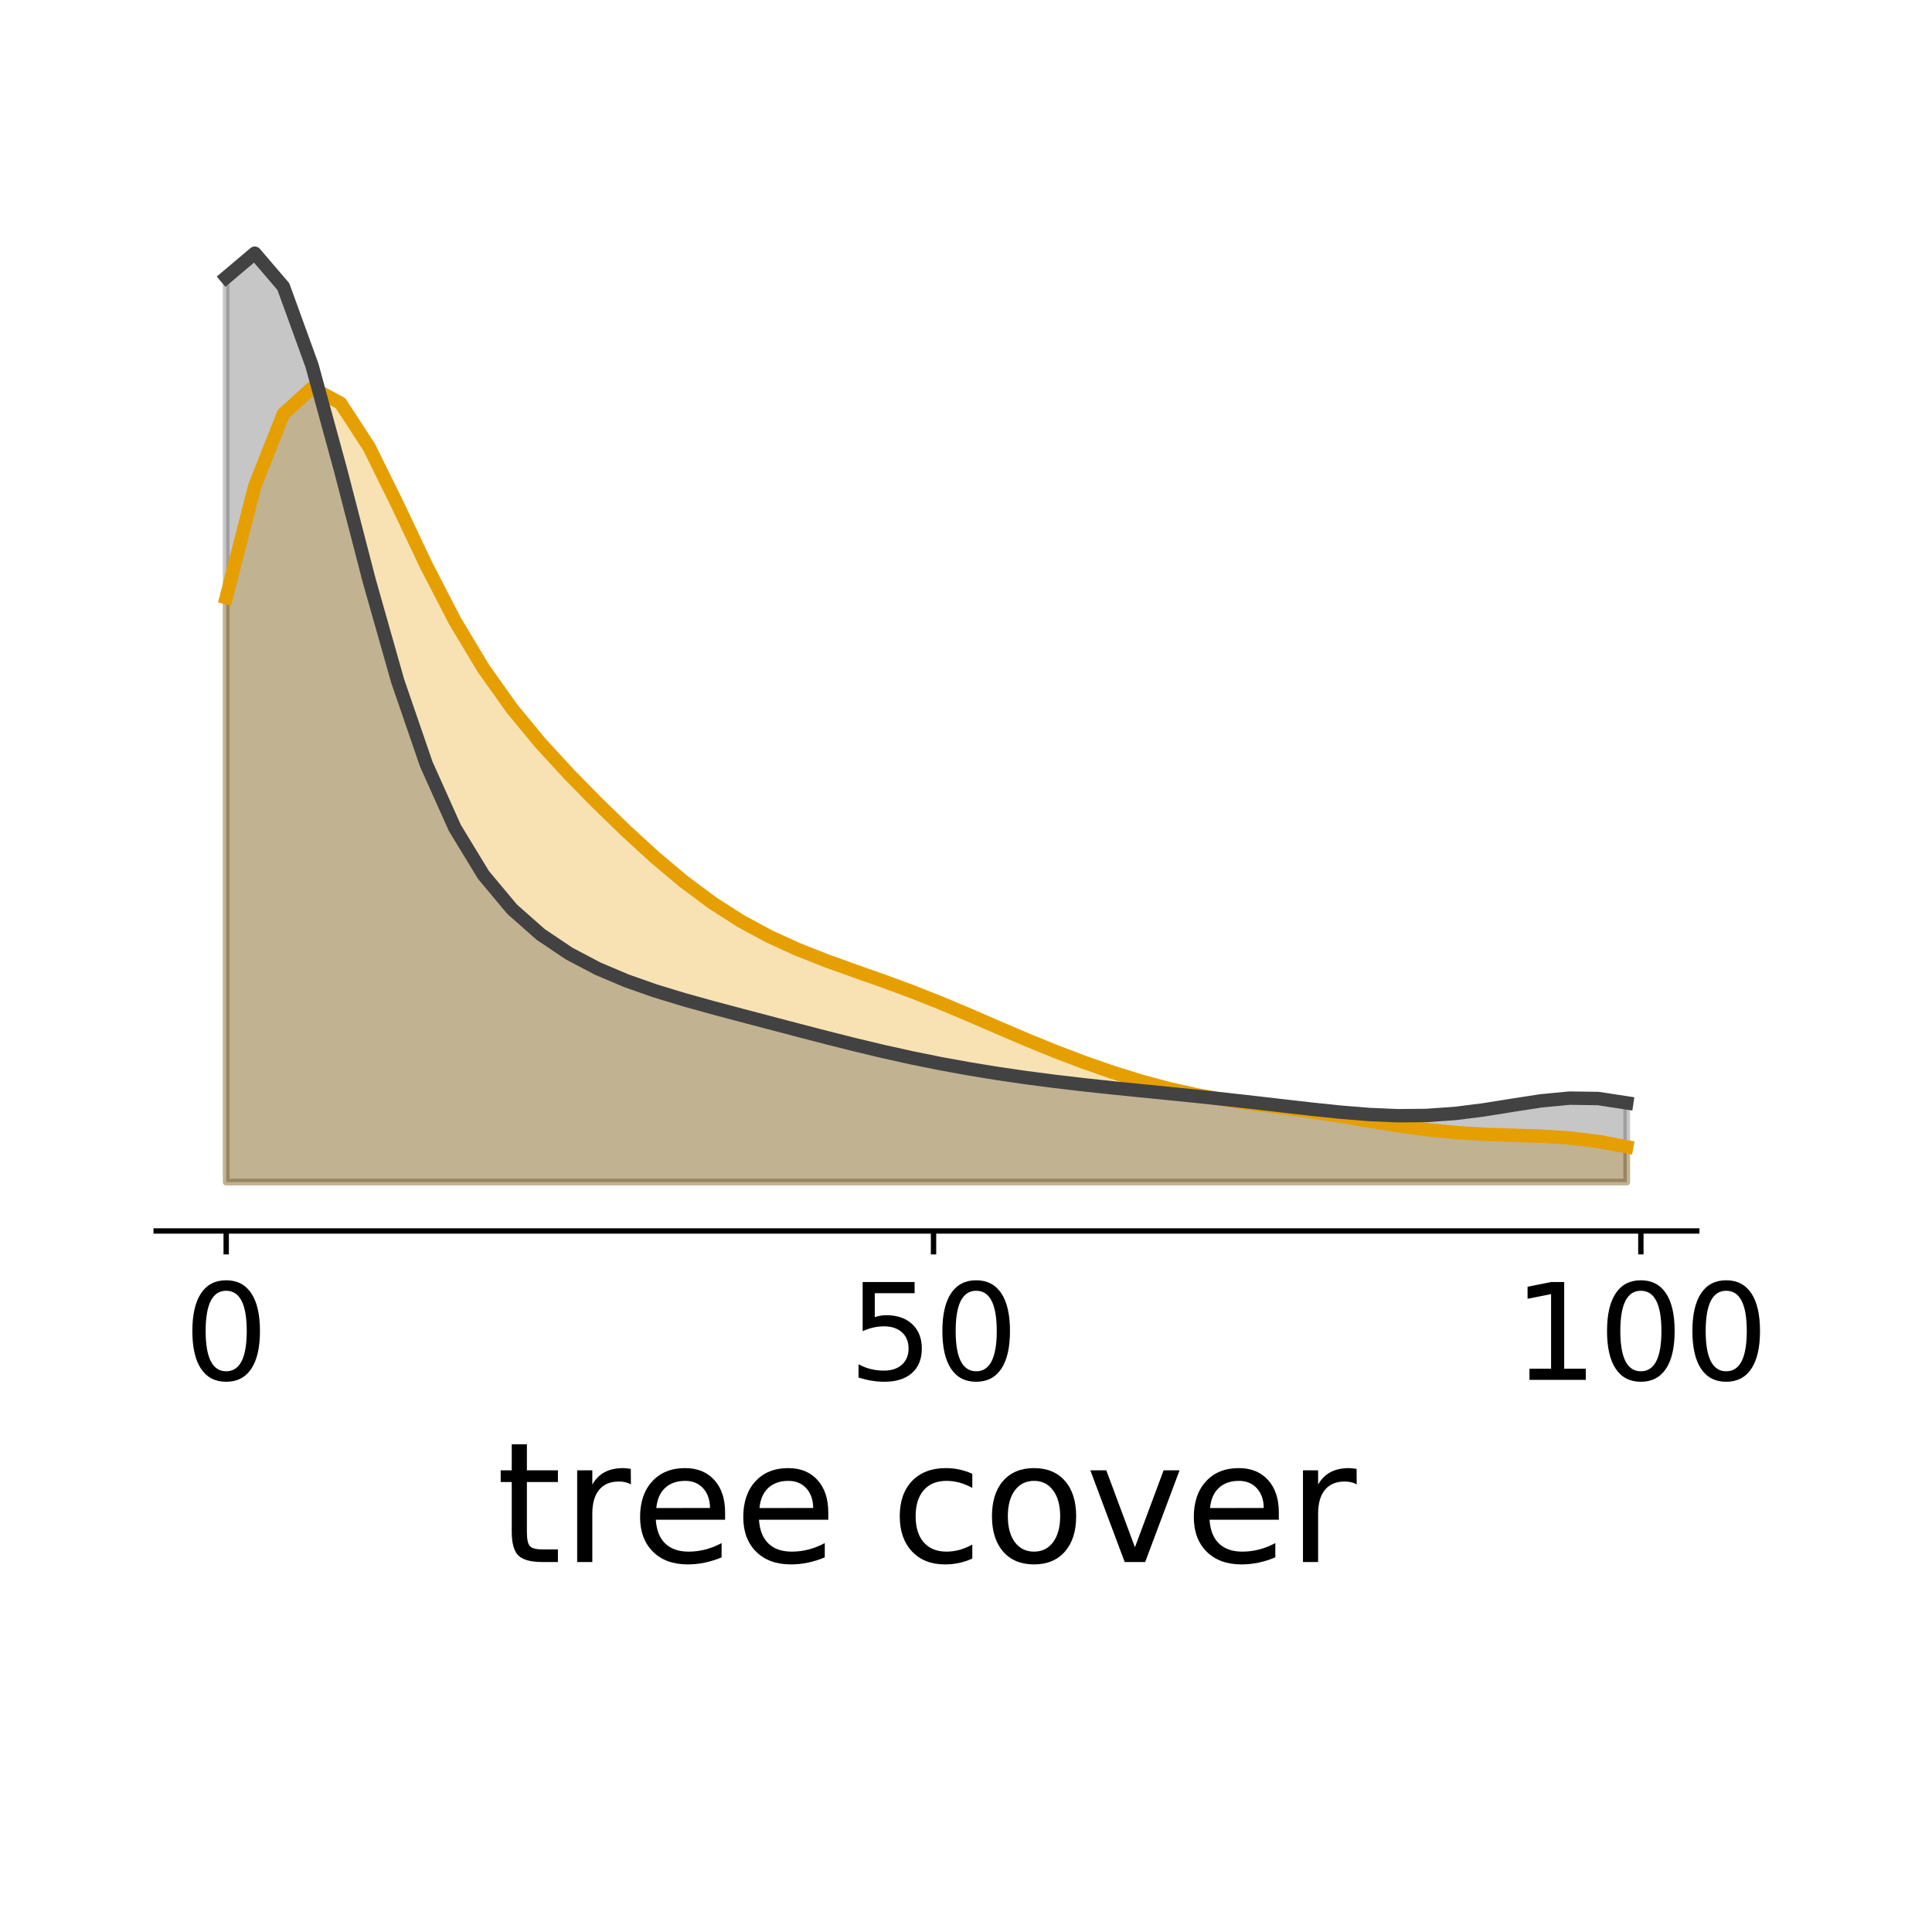 <?xml version="1.0" encoding="utf-8" standalone="no"?>
<!DOCTYPE svg PUBLIC "-//W3C//DTD SVG 1.1//EN"
  "http://www.w3.org/Graphics/SVG/1.1/DTD/svg11.dtd">
<!-- Created with matplotlib (http://matplotlib.org/) -->
<svg height="288pt" version="1.1" viewBox="0 0 288 288" width="288pt" xmlns="http://www.w3.org/2000/svg" xmlns:xlink="http://www.w3.org/1999/xlink">
 <defs>
  <style type="text/css">
*{stroke-linecap:butt;stroke-linejoin:round;}
  </style>
 </defs>
 <g id="figure_1">
  <g id="patch_1">
   <path d="M 0 288 
L 288 288 
L 288 0 
L 0 0 
z
" style="fill:#ffffff;"/>
  </g>
  <g id="axes_1">
   <g id="patch_2">
    <path d="M 23.28 183.496 
L 252.932 183.496 
L 252.932 23.28 
L 23.28 23.28 
z
" style="fill:#ffffff;"/>
   </g>
   <g id="PolyCollection_1">
    <defs>
     <path d="M 33.719 -111.787 
L 33.719 -198.916 
L 37.979 -215.549 
L 42.24 -226.3 
L 46.501 -230.173 
L 50.762 -227.901 
L 55.022 -221.361 
L 59.283 -212.712 
L 63.544 -203.719 
L 67.804 -195.461 
L 72.065 -188.358 
L 76.326 -182.364 
L 80.586 -177.205 
L 84.847 -172.567 
L 89.108 -168.228 
L 93.369 -164.096 
L 97.629 -160.198 
L 101.89 -156.617 
L 106.151 -153.44 
L 110.411 -150.707 
L 114.672 -148.403 
L 118.933 -146.46 
L 123.194 -144.781 
L 127.454 -143.247 
L 131.715 -141.742 
L 135.976 -140.17 
L 140.236 -138.482 
L 144.497 -136.687 
L 148.758 -134.842 
L 153.018 -133.019 
L 157.279 -131.28 
L 161.54 -129.658 
L 165.801 -128.174 
L 170.061 -126.846 
L 174.322 -125.701 
L 178.583 -124.758 
L 182.843 -124.009 
L 187.104 -123.4 
L 191.365 -122.843 
L 195.625 -122.253 
L 199.886 -121.591 
L 204.147 -120.88 
L 208.408 -120.191 
L 212.668 -119.604 
L 216.929 -119.177 
L 221.19 -118.92 
L 225.45 -118.776 
L 229.711 -118.637 
L 233.972 -118.366 
L 238.233 -117.851 
L 242.493 -117.054 
L 242.493 -111.787 
L 242.493 -111.787 
L 238.233 -111.787 
L 233.972 -111.787 
L 229.711 -111.787 
L 225.45 -111.787 
L 221.19 -111.787 
L 216.929 -111.787 
L 212.668 -111.787 
L 208.408 -111.787 
L 204.147 -111.787 
L 199.886 -111.787 
L 195.625 -111.787 
L 191.365 -111.787 
L 187.104 -111.787 
L 182.843 -111.787 
L 178.583 -111.787 
L 174.322 -111.787 
L 170.061 -111.787 
L 165.801 -111.787 
L 161.54 -111.787 
L 157.279 -111.787 
L 153.018 -111.787 
L 148.758 -111.787 
L 144.497 -111.787 
L 140.236 -111.787 
L 135.976 -111.787 
L 131.715 -111.787 
L 127.454 -111.787 
L 123.194 -111.787 
L 118.933 -111.787 
L 114.672 -111.787 
L 110.411 -111.787 
L 106.151 -111.787 
L 101.89 -111.787 
L 97.629 -111.787 
L 93.369 -111.787 
L 89.108 -111.787 
L 84.847 -111.787 
L 80.586 -111.787 
L 76.326 -111.787 
L 72.065 -111.787 
L 67.804 -111.787 
L 63.544 -111.787 
L 59.283 -111.787 
L 55.022 -111.787 
L 50.762 -111.787 
L 46.501 -111.787 
L 42.24 -111.787 
L 37.979 -111.787 
L 33.719 -111.787 
z
" id="m7770570a76" style="stroke:#e69f00;stroke-opacity:0.3;"/>
    </defs>
    <g clip-path="url(#p7afda4b29f)">
     <use style="fill:#e69f00;fill-opacity:0.3;stroke:#e69f00;stroke-opacity:0.3;" x="0" xlink:href="#m7770570a76" y="288"/>
    </g>
   </g>
   <g id="PolyCollection_2">
    <defs>
     <path d="M 33.719 -111.787 
L 33.719 -246.655 
L 37.979 -250.255 
L 42.24 -245.277 
L 46.501 -233.54 
L 50.762 -217.95 
L 55.022 -201.503 
L 59.283 -186.481 
L 63.544 -174.093 
L 67.804 -164.583 
L 72.065 -157.579 
L 76.326 -152.48 
L 80.586 -148.712 
L 84.847 -145.849 
L 89.108 -143.606 
L 93.369 -141.8 
L 97.629 -140.3 
L 101.89 -139 
L 106.151 -137.815 
L 110.411 -136.68 
L 114.672 -135.559 
L 118.933 -134.44 
L 123.194 -133.334 
L 127.454 -132.261 
L 131.715 -131.243 
L 135.976 -130.299 
L 140.236 -129.438 
L 144.497 -128.663 
L 148.758 -127.968 
L 153.018 -127.349 
L 157.279 -126.796 
L 161.54 -126.297 
L 165.801 -125.841 
L 170.061 -125.409 
L 174.322 -124.986 
L 178.583 -124.555 
L 182.843 -124.103 
L 187.104 -123.627 
L 191.365 -123.134 
L 195.625 -122.647 
L 199.886 -122.205 
L 204.147 -121.861 
L 208.408 -121.68 
L 212.668 -121.722 
L 216.929 -122.02 
L 221.19 -122.557 
L 225.45 -123.24 
L 229.711 -123.897 
L 233.972 -124.304 
L 238.233 -124.247 
L 242.493 -123.594 
L 242.493 -111.787 
L 242.493 -111.787 
L 238.233 -111.787 
L 233.972 -111.787 
L 229.711 -111.787 
L 225.45 -111.787 
L 221.19 -111.787 
L 216.929 -111.787 
L 212.668 -111.787 
L 208.408 -111.787 
L 204.147 -111.787 
L 199.886 -111.787 
L 195.625 -111.787 
L 191.365 -111.787 
L 187.104 -111.787 
L 182.843 -111.787 
L 178.583 -111.787 
L 174.322 -111.787 
L 170.061 -111.787 
L 165.801 -111.787 
L 161.54 -111.787 
L 157.279 -111.787 
L 153.018 -111.787 
L 148.758 -111.787 
L 144.497 -111.787 
L 140.236 -111.787 
L 135.976 -111.787 
L 131.715 -111.787 
L 127.454 -111.787 
L 123.194 -111.787 
L 118.933 -111.787 
L 114.672 -111.787 
L 110.411 -111.787 
L 106.151 -111.787 
L 101.89 -111.787 
L 97.629 -111.787 
L 93.369 -111.787 
L 89.108 -111.787 
L 84.847 -111.787 
L 80.586 -111.787 
L 76.326 -111.787 
L 72.065 -111.787 
L 67.804 -111.787 
L 63.544 -111.787 
L 59.283 -111.787 
L 55.022 -111.787 
L 50.762 -111.787 
L 46.501 -111.787 
L 42.24 -111.787 
L 37.979 -111.787 
L 33.719 -111.787 
z
" id="m3e9aedd88e" style="stroke:#424243;stroke-opacity:0.3;"/>
    </defs>
    <g clip-path="url(#p7afda4b29f)">
     <use style="fill:#424243;fill-opacity:0.3;stroke:#424243;stroke-opacity:0.3;" x="0" xlink:href="#m3e9aedd88e" y="288"/>
    </g>
   </g>
   <g id="matplotlib.axis_1">
    <g id="xtick_1">
     <g id="line2d_1">
      <defs>
       <path d="M 0 0 
L 0 3.5 
" id="m2016567a8d" style="stroke:#000000;stroke-width:0.8;"/>
      </defs>
      <g>
       <use style="stroke:#000000;stroke-width:0.8;" x="33.719" xlink:href="#m2016567a8d" y="183.496"/>
      </g>
     </g>
     <g id="text_1">
      <!-- 0 -->
      <defs>
       <path d="M 31.781 66.406 
Q 24.172 66.406 20.328 58.906 
Q 16.5 51.422 16.5 36.375 
Q 16.5 21.391 20.328 13.891 
Q 24.172 6.391 31.781 6.391 
Q 39.453 6.391 43.281 13.891 
Q 47.125 21.391 47.125 36.375 
Q 47.125 51.422 43.281 58.906 
Q 39.453 66.406 31.781 66.406 
z
M 31.781 74.219 
Q 44.047 74.219 50.516 64.516 
Q 56.984 54.828 56.984 36.375 
Q 56.984 17.969 50.516 8.266 
Q 44.047 -1.422 31.781 -1.422 
Q 19.531 -1.422 13.062 8.266 
Q 6.594 17.969 6.594 36.375 
Q 6.594 54.828 13.062 64.516 
Q 19.531 74.219 31.781 74.219 
z
" id="DejaVuSans-30"/>
      </defs>
      <g transform="translate(27.356 205.693)scale(0.2 -0.2)">
       <use xlink:href="#DejaVuSans-30"/>
      </g>
     </g>
    </g>
    <g id="xtick_2">
     <g id="line2d_2">
      <g>
       <use style="stroke:#000000;stroke-width:0.8;" x="139.16" xlink:href="#m2016567a8d" y="183.496"/>
      </g>
     </g>
     <g id="text_2">
      <!-- 50 -->
      <defs>
       <path d="M 10.797 72.906 
L 49.516 72.906 
L 49.516 64.594 
L 19.828 64.594 
L 19.828 46.734 
Q 21.969 47.469 24.109 47.828 
Q 26.266 48.188 28.422 48.188 
Q 40.625 48.188 47.75 41.5 
Q 54.891 34.812 54.891 23.391 
Q 54.891 11.625 47.562 5.094 
Q 40.234 -1.422 26.906 -1.422 
Q 22.312 -1.422 17.547 -0.641 
Q 12.797 0.141 7.719 1.703 
L 7.719 11.625 
Q 12.109 9.234 16.797 8.062 
Q 21.484 6.891 26.703 6.891 
Q 35.156 6.891 40.078 11.328 
Q 45.016 15.766 45.016 23.391 
Q 45.016 31 40.078 35.438 
Q 35.156 39.891 26.703 39.891 
Q 22.75 39.891 18.812 39.016 
Q 14.891 38.141 10.797 36.281 
z
" id="DejaVuSans-35"/>
      </defs>
      <g transform="translate(126.435 205.693)scale(0.2 -0.2)">
       <use xlink:href="#DejaVuSans-35"/>
       <use x="63.623" xlink:href="#DejaVuSans-30"/>
      </g>
     </g>
    </g>
    <g id="xtick_3">
     <g id="line2d_3">
      <g>
       <use style="stroke:#000000;stroke-width:0.8;" x="244.602" xlink:href="#m2016567a8d" y="183.496"/>
      </g>
     </g>
     <g id="text_3">
      <!-- 100 -->
      <defs>
       <path d="M 12.406 8.297 
L 28.516 8.297 
L 28.516 63.922 
L 10.984 60.406 
L 10.984 69.391 
L 28.422 72.906 
L 38.281 72.906 
L 38.281 8.297 
L 54.391 8.297 
L 54.391 0 
L 12.406 0 
z
" id="DejaVuSans-31"/>
      </defs>
      <g transform="translate(225.515 205.693)scale(0.2 -0.2)">
       <use xlink:href="#DejaVuSans-31"/>
       <use x="63.623" xlink:href="#DejaVuSans-30"/>
       <use x="127.246" xlink:href="#DejaVuSans-30"/>
      </g>
     </g>
    </g>
    <g id="text_4">
     <!-- tree cover -->
     <defs>
      <path d="M 18.312 70.219 
L 18.312 54.688 
L 36.812 54.688 
L 36.812 47.703 
L 18.312 47.703 
L 18.312 18.016 
Q 18.312 11.328 20.141 9.422 
Q 21.969 7.516 27.594 7.516 
L 36.812 7.516 
L 36.812 0 
L 27.594 0 
Q 17.188 0 13.234 3.875 
Q 9.281 7.766 9.281 18.016 
L 9.281 47.703 
L 2.688 47.703 
L 2.688 54.688 
L 9.281 54.688 
L 9.281 70.219 
z
" id="DejaVuSans-74"/>
      <path d="M 41.109 46.297 
Q 39.594 47.172 37.812 47.578 
Q 36.031 48 33.891 48 
Q 26.266 48 22.188 43.047 
Q 18.109 38.094 18.109 28.812 
L 18.109 0 
L 9.078 0 
L 9.078 54.688 
L 18.109 54.688 
L 18.109 46.188 
Q 20.953 51.172 25.484 53.578 
Q 30.031 56 36.531 56 
Q 37.453 56 38.578 55.875 
Q 39.703 55.766 41.062 55.516 
z
" id="DejaVuSans-72"/>
      <path d="M 56.203 29.594 
L 56.203 25.203 
L 14.891 25.203 
Q 15.484 15.922 20.484 11.062 
Q 25.484 6.203 34.422 6.203 
Q 39.594 6.203 44.453 7.469 
Q 49.312 8.734 54.109 11.281 
L 54.109 2.781 
Q 49.266 0.734 44.188 -0.344 
Q 39.109 -1.422 33.891 -1.422 
Q 20.797 -1.422 13.156 6.188 
Q 5.516 13.812 5.516 26.812 
Q 5.516 40.234 12.766 48.109 
Q 20.016 56 32.328 56 
Q 43.359 56 49.781 48.891 
Q 56.203 41.797 56.203 29.594 
z
M 47.219 32.234 
Q 47.125 39.594 43.094 43.984 
Q 39.062 48.391 32.422 48.391 
Q 24.906 48.391 20.391 44.141 
Q 15.875 39.891 15.188 32.172 
z
" id="DejaVuSans-65"/>
      <path id="DejaVuSans-20"/>
      <path d="M 48.781 52.594 
L 48.781 44.188 
Q 44.969 46.297 41.141 47.344 
Q 37.312 48.391 33.406 48.391 
Q 24.656 48.391 19.812 42.844 
Q 14.984 37.312 14.984 27.297 
Q 14.984 17.281 19.812 11.734 
Q 24.656 6.203 33.406 6.203 
Q 37.312 6.203 41.141 7.25 
Q 44.969 8.297 48.781 10.406 
L 48.781 2.094 
Q 45.016 0.344 40.984 -0.531 
Q 36.969 -1.422 32.422 -1.422 
Q 20.062 -1.422 12.781 6.344 
Q 5.516 14.109 5.516 27.297 
Q 5.516 40.672 12.859 48.328 
Q 20.219 56 33.016 56 
Q 37.156 56 41.109 55.141 
Q 45.062 54.297 48.781 52.594 
z
" id="DejaVuSans-63"/>
      <path d="M 30.609 48.391 
Q 23.391 48.391 19.188 42.75 
Q 14.984 37.109 14.984 27.297 
Q 14.984 17.484 19.156 11.844 
Q 23.344 6.203 30.609 6.203 
Q 37.797 6.203 41.984 11.859 
Q 46.188 17.531 46.188 27.297 
Q 46.188 37.016 41.984 42.703 
Q 37.797 48.391 30.609 48.391 
z
M 30.609 56 
Q 42.328 56 49.016 48.375 
Q 55.719 40.766 55.719 27.297 
Q 55.719 13.875 49.016 6.219 
Q 42.328 -1.422 30.609 -1.422 
Q 18.844 -1.422 12.172 6.219 
Q 5.516 13.875 5.516 27.297 
Q 5.516 40.766 12.172 48.375 
Q 18.844 56 30.609 56 
z
" id="DejaVuSans-6f"/>
      <path d="M 2.984 54.688 
L 12.5 54.688 
L 29.594 8.797 
L 46.688 54.688 
L 56.203 54.688 
L 35.688 0 
L 23.484 0 
z
" id="DejaVuSans-76"/>
     </defs>
     <g transform="translate(73.965 232.848)scale(0.25 -0.25)">
      <use xlink:href="#DejaVuSans-74"/>
      <use x="39.209" xlink:href="#DejaVuSans-72"/>
      <use x="80.291" xlink:href="#DejaVuSans-65"/>
      <use x="141.814" xlink:href="#DejaVuSans-65"/>
      <use x="203.338" xlink:href="#DejaVuSans-20"/>
      <use x="235.125" xlink:href="#DejaVuSans-63"/>
      <use x="290.105" xlink:href="#DejaVuSans-6f"/>
      <use x="351.287" xlink:href="#DejaVuSans-76"/>
      <use x="410.467" xlink:href="#DejaVuSans-65"/>
      <use x="471.99" xlink:href="#DejaVuSans-72"/>
     </g>
     <!--   -->
     <g transform="translate(134.133 260.843)scale(0.25 -0.25)">
      <use xlink:href="#DejaVuSans-20"/>
     </g>
    </g>
   </g>
   <g id="line2d_4">
    <path clip-path="url(#p7afda4b29f)" d="M 33.719 89.084 
L 37.979 72.451 
L 42.24 61.7 
L 46.501 57.827 
L 50.762 60.099 
L 55.022 66.639 
L 59.283 75.288 
L 63.544 84.281 
L 67.804 92.539 
L 72.065 99.642 
L 76.326 105.636 
L 80.586 110.795 
L 84.847 115.433 
L 89.108 119.772 
L 93.369 123.904 
L 97.629 127.802 
L 101.89 131.383 
L 106.151 134.56 
L 110.411 137.293 
L 114.672 139.597 
L 118.933 141.54 
L 123.194 143.219 
L 127.454 144.753 
L 131.715 146.258 
L 135.976 147.83 
L 140.236 149.518 
L 144.497 151.313 
L 148.758 153.158 
L 153.018 154.981 
L 157.279 156.72 
L 161.54 158.342 
L 165.801 159.826 
L 170.061 161.154 
L 174.322 162.299 
L 178.583 163.242 
L 182.843 163.991 
L 187.104 164.6 
L 191.365 165.157 
L 195.625 165.747 
L 199.886 166.409 
L 204.147 167.12 
L 208.408 167.809 
L 212.668 168.396 
L 216.929 168.823 
L 221.19 169.08 
L 225.45 169.224 
L 229.711 169.363 
L 233.972 169.634 
L 238.233 170.149 
L 242.493 170.946 
" style="fill:none;stroke:#e69f00;stroke-linecap:square;stroke-width:2;"/>
   </g>
   <g id="line2d_5">
    <path clip-path="url(#p7afda4b29f)" d="M 33.719 41.345 
L 37.979 37.745 
L 42.24 42.723 
L 46.501 54.46 
L 50.762 70.05 
L 55.022 86.497 
L 59.283 101.519 
L 63.544 113.907 
L 67.804 123.417 
L 72.065 130.421 
L 76.326 135.52 
L 80.586 139.288 
L 84.847 142.151 
L 89.108 144.394 
L 93.369 146.2 
L 97.629 147.7 
L 101.89 149 
L 106.151 150.185 
L 110.411 151.32 
L 114.672 152.441 
L 118.933 153.56 
L 123.194 154.666 
L 127.454 155.739 
L 131.715 156.757 
L 135.976 157.701 
L 140.236 158.562 
L 144.497 159.337 
L 148.758 160.032 
L 153.018 160.651 
L 157.279 161.204 
L 161.54 161.703 
L 165.801 162.159 
L 170.061 162.591 
L 174.322 163.014 
L 178.583 163.445 
L 182.843 163.897 
L 187.104 164.373 
L 191.365 164.866 
L 195.625 165.353 
L 199.886 165.795 
L 204.147 166.139 
L 208.408 166.32 
L 212.668 166.278 
L 216.929 165.98 
L 221.19 165.443 
L 225.45 164.76 
L 229.711 164.103 
L 233.972 163.696 
L 238.233 163.753 
L 242.493 164.406 
" style="fill:none;stroke:#424243;stroke-linecap:square;stroke-width:2;"/>
   </g>
   <g id="patch_3">
    <path d="M 23.28 183.496 
L 252.932 183.496 
" style="fill:none;stroke:#000000;stroke-linecap:square;stroke-linejoin:miter;stroke-width:0.8;"/>
   </g>
  </g>
 </g>
 <defs>
  <clipPath id="p7afda4b29f">
   <rect height="160.216" width="229.652" x="23.28" y="23.28"/>
  </clipPath>
 </defs>
</svg>
